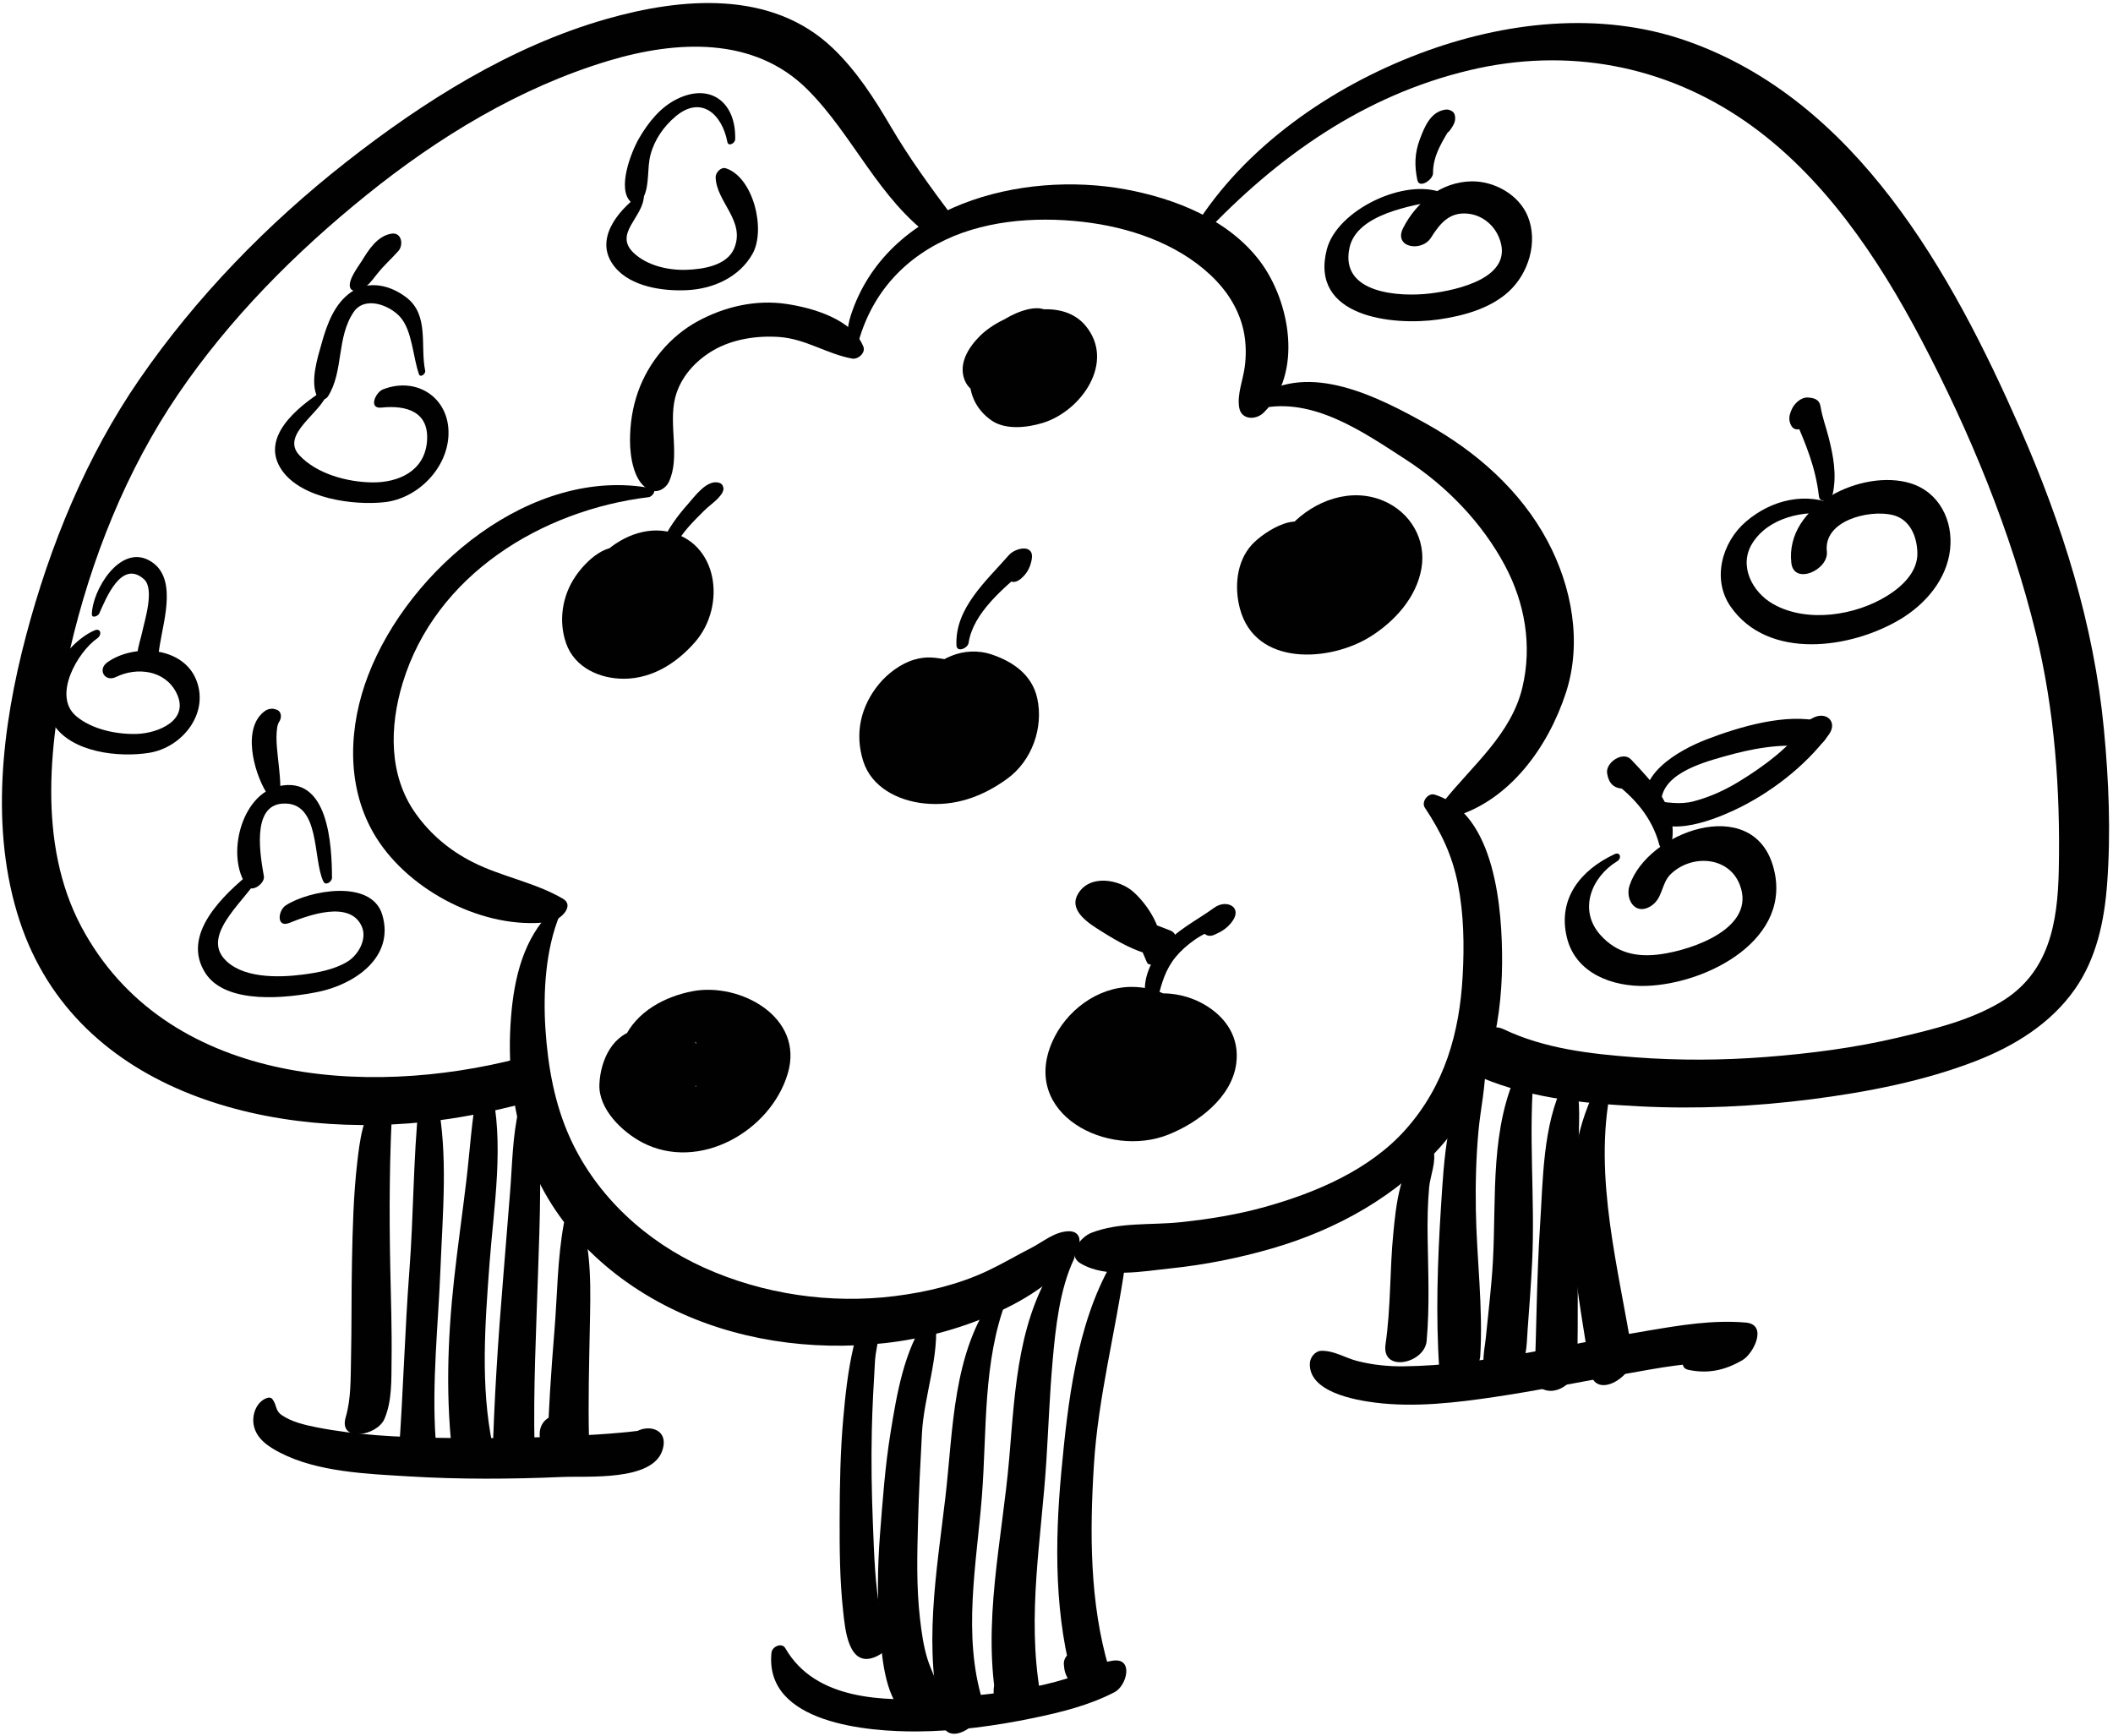 <?xml version="1.0" encoding="UTF-8" standalone="no"?><!DOCTYPE svg PUBLIC "-//W3C//DTD SVG 1.1//EN" "http://www.w3.org/Graphics/SVG/1.1/DTD/svg11.dtd"><svg width="100%" height="100%" viewBox="0 0 527 433" version="1.1" xmlns="http://www.w3.org/2000/svg" xmlns:xlink="http://www.w3.org/1999/xlink" xml:space="preserve" style="fill-rule:evenodd;clip-rule:evenodd;stroke-linejoin:round;stroke-miterlimit:1.414;"><g id="garden"><path d="M213.547,87.454c2.911,-12.695 10.581,-22.133 22.273,-27.656c11.035,-5.213 24.529,-5.881 36.437,-4.184c11.338,1.616 23.123,6.026 31.148,14.472c3.435,3.614 6.006,8.172 6.896,13.11c0.503,2.791 0.516,5.672 0.124,8.474c-0.453,3.237 -1.916,6.732 -1.354,10.005c0.53,3.095 4.169,3.17 6.145,1.203c9.797,-9.756 6.589,-27.654 -0.942,-37.683c-7.836,-10.435 -21.202,-15.705 -33.63,-17.977c-25.833,-4.72 -59.468,3.834 -68.452,31.45c-0.995,3.056 -0.99,6.102 -1.021,9.266c-0.017,1.512 2.158,0.475 2.376,-0.48Z" style="fill:#010101;fill-rule:nonzero;"/><path d="M215.335,86.469c-2.735,-6.848 -12.591,-9.67 -19.172,-10.657c-7.633,-1.144 -15.395,0.647 -22.119,4.296c-6.915,3.75 -12.33,10.272 -14.93,17.66c-1.388,3.941 -1.984,7.99 -1.982,12.166c0.002,3.957 0.939,10.69 5.076,12.341c1.813,0.724 3.821,-0.39 4.623,-2.101c2.881,-6.147 -0.146,-14.26 1.563,-20.977c1.299,-5.104 4.999,-9.176 9.447,-11.788c4.849,-2.847 10.999,-3.756 16.543,-3.358c6.591,0.474 11.891,4.257 18.168,5.385c1.448,0.26 3.395,-1.434 2.783,-2.967Z" style="fill:#010101;fill-rule:nonzero;"/><path d="M162.549,121.797c-29.898,-5.709 -60.505,20.043 -70.722,46.613c-4.833,12.57 -5.59,27.191 1.229,39.195c7.83,13.787 26.138,23.703 42,22.537c0.932,-0.186 1.866,-0.356 2.804,-0.515c2.047,-0.359 5.458,-3.747 2.578,-5.446c-6.931,-4.09 -15.32,-5.492 -22.578,-9.174c-5.675,-2.877 -10.5,-6.91 -14.188,-12.098c-6.8,-9.568 -6.521,-21.719 -3.258,-32.504c8.172,-27.013 34.658,-43.158 61.381,-46.407c0.927,-0.111 2.206,-1.923 0.754,-2.201Z" style="fill:#010101;fill-rule:nonzero;"/><path d="M137.748,227.023c-7.218,7.042 -9.51,16.878 -10.291,26.622c-0.894,11.142 0.229,22.113 3.606,32.775c5.624,17.76 19.328,31.408 35.713,39.633c16.505,8.285 35.622,10.973 53.876,8.944c9.186,-1.021 18.27,-3.405 26.741,-7.092c4.542,-1.977 8.81,-4.259 12.803,-7.204c3.452,-2.545 8.333,-6.203 9.014,-10.653c0.276,-1.803 -0.783,-2.991 -2.599,-2.961c-3.579,0.06 -6.403,2.623 -9.486,4.198c-3.649,1.865 -7.16,3.951 -10.874,5.701c-7.206,3.396 -15.215,5.295 -23.085,6.279c-16.032,2.007 -32.807,-0.442 -47.538,-7.08c-14.445,-6.508 -26.744,-17.72 -33.384,-32.209c-3.924,-8.561 -5.591,-17.941 -6.205,-27.28c-0.604,-9.198 0.022,-20.011 3.619,-28.628c0.563,-1.35 -0.99,-1.943 -1.91,-1.045Z" style="fill:#010101;fill-rule:nonzero;"/><path d="M314.197,101.917c13.225,-3.019 25.884,5.884 36.42,12.703c10.112,6.544 19.024,15.751 24.709,26.403c5.017,9.4 6.838,19.979 4.381,30.389c-2.769,11.725 -12.461,19.469 -19.625,28.459c-1.621,2.035 -0.26,4.661 2.373,3.901c14.133,-4.077 23.717,-17.546 28.108,-31.03c4.073,-12.51 1.471,-26.408 -4.592,-37.787c-6.729,-12.63 -17.812,-22.359 -30.197,-29.244c-11.903,-6.616 -29.24,-15.676 -42.167,-6.639c-1.349,0.943 -1.647,3.356 0.59,2.845Z" style="fill:#010101;fill-rule:nonzero;"/><path d="M355.35,201.411c4.06,6.135 6.835,11.822 8.274,19.126c1.472,7.47 1.591,15.185 1.183,22.764c-0.771,14.318 -4.513,27.432 -14.146,38.319c-8.979,10.147 -22.422,15.838 -35.179,19.404c-6.879,1.924 -13.934,3.053 -21.027,3.807c-7.453,0.791 -15.268,-0.091 -22.319,2.675c-2.575,1.009 -6.261,5.455 -2.618,7.613c6.384,3.782 15.398,1.964 22.469,1.232c8.525,-0.882 17.009,-2.577 25.239,-4.963c16.282,-4.72 31.459,-13.186 42.646,-26.06c10.905,-12.548 14.671,-28.939 14.761,-45.178c0.072,-13.008 -1.565,-37.193 -16.823,-41.964c-1.65,-0.515 -3.381,1.833 -2.46,3.225Z" style="fill:#010101;fill-rule:nonzero;"/><path d="M300.073,58.647c18.46,-19.564 39.993,-34.851 66.48,-41.145c24.226,-5.758 48.433,-1.34 68.843,12.829c19.254,13.365 33.021,33.926 43.772,54.366c12.159,23.117 22.386,47.897 28.601,73.292c4.706,19.227 6.116,39.244 5.709,58.989c-0.272,13.192 -2.372,25.702 -14.459,32.936c-7.774,4.652 -16.938,6.824 -25.669,8.886c-10.817,2.553 -21.905,3.976 -32.974,4.832c-10.787,0.835 -21.656,0.895 -32.444,0.081c-11.214,-0.845 -22.692,-2.126 -32.944,-7.021c-5.929,-2.833 -14.802,7.707 -8.222,10.855c13.091,6.266 27.799,7.656 42.12,8.389c14.339,0.732 28.692,0.063 42.928,-1.767c13.793,-1.772 28.031,-4.509 41.029,-9.56c9.589,-3.727 18.648,-9.324 24.636,-17.867c5.425,-7.738 7.366,-17.053 8.057,-26.317c0.953,-12.776 0.413,-25.746 -0.799,-38.484c-2.496,-26.239 -10.398,-51.182 -20.962,-75.217c-16.99,-38.655 -40.792,-81.743 -83.175,-96.549c-21.601,-7.546 -45.483,-4.763 -66.552,3.187c-22.018,8.307 -43.709,23.26 -56.234,43.494c-1.088,1.759 0.793,3.345 2.259,1.791Z" style="fill:#010101;fill-rule:nonzero;"/><path d="M237.615,54.074c-5.512,-7.347 -10.848,-14.661 -15.501,-22.598c-4.094,-6.981 -8.568,-13.918 -14.466,-19.527c-15.257,-14.516 -37.645,-12.572 -56.427,-7.204c-23.875,6.822 -45.661,20.574 -65.032,35.783c-19.496,15.307 -37.279,33.578 -51.367,54.003c-13.283,19.259 -22.346,41.424 -28.315,63.966c-6.033,22.782 -9.107,48.353 -1.615,71.159c14.319,43.594 64.252,55.05 104.692,49.747c6.948,-0.911 13.849,-2.342 20.629,-4.099c6.979,-1.808 8.22,-13.663 -0.617,-11.373c-38.468,9.968 -88.393,6.366 -109.261,-32.7c-11.175,-20.919 -8.015,-47.084 -2.875,-69.246c5.209,-22.461 14.01,-44.648 27.025,-63.752c12.836,-18.839 29.131,-35.227 46.822,-49.51c17.934,-14.48 38.293,-26.909 60.479,-33.566c16.944,-5.086 36.306,-6.15 49.632,7.199c11.462,11.48 17.781,27.44 31.267,37.01c2.647,1.88 6.845,-2.739 4.93,-5.292Z" style="fill:#010101;fill-rule:nonzero;"/><path d="M359.769,48.106c-9.34,-3.813 -26.301,4.237 -28.848,14.097c-4.368,16.917 16.473,19.1 27.83,17.481c6.083,-0.867 12.774,-2.664 17.441,-6.873c5.063,-4.566 7.448,-12.442 4.866,-18.818c-2.208,-5.454 -8.381,-8.871 -14.108,-8.759c-7.484,0.146 -13.688,5.138 -16.99,11.623c-2.5,4.911 4.614,6.112 6.946,2.417c2.22,-3.519 4.573,-6.42 9.111,-5.993c3.498,0.329 6.441,2.649 7.792,5.827c4.333,10.188 -10.579,13.295 -17.125,14.086c-7.473,0.904 -22.664,0.127 -20.096,-11.45c1.865,-8.409 15.527,-10.459 22.297,-11.772c0.592,-0.116 1.983,-1.418 0.884,-1.866Z" style="fill:#010101;fill-rule:nonzero;"/><path d="M458.358,126.211c-7.792,-3.678 -16.483,-1.616 -22.905,3.887c-5.978,5.123 -8.557,14.375 -3.832,21.183c9.378,13.513 30.094,10.542 42.41,3.121c6.222,-3.749 11.475,-9.875 12.329,-17.284c0.834,-7.242 -2.678,-14.366 -9.874,-16.582c-11.965,-3.684 -31.315,5.513 -29.716,19.842c0.636,5.691 9.374,1.758 8.861,-2.84c-0.865,-7.746 10.512,-10.437 16.276,-9.126c4.436,1.008 6.199,5.334 6.304,9.454c0.12,4.74 -3.776,8.39 -7.46,10.694c-7.947,4.972 -20.031,6.872 -28.467,2.121c-5.279,-2.974 -8.695,-9.579 -5.277,-15.11c4.065,-6.579 13.009,-8.384 20.125,-7.347c0.889,0.13 2.402,-1.458 1.226,-2.013Z" style="fill:#010101;fill-rule:nonzero;"/><path d="M402.669,213.047c-8.442,3.95 -14.221,11.074 -11.878,20.771c2.187,9.051 11.495,12.333 19.731,12.079c15.4,-0.476 37.086,-11.816 31.653,-30.013c-5.336,-17.873 -31.343,-8.384 -35.757,4.983c-1.105,3.349 1.312,7.423 5.071,5.277c3.35,-1.911 2.714,-5.724 5.208,-8.13c5.178,-4.996 14.414,-4.469 17.192,2.592c4.281,10.881 -11.794,16.293 -19.713,17.391c-5.869,0.813 -10.911,-0.231 -15,-4.777c-5.578,-6.203 -2.32,-14.449 4.163,-18.416c1.19,-0.725 0.799,-2.444 -0.67,-1.757Z" style="fill:#010101;fill-rule:nonzero;"/><path d="M183.359,34.757c0.262,-9.165 -6.105,-14.23 -14.586,-10.02c-4.121,2.047 -7.162,5.901 -9.407,9.795c-1.997,3.464 -5.501,12.543 -2.069,15.799c1.054,1 2.6,0.033 3.152,-1.033c1.627,-3.143 0.875,-7.236 1.799,-10.722c0.989,-3.74 3.31,-7.066 6.241,-9.532c6.429,-5.408 11.619,-0.491 12.917,6.34c0.245,1.292 1.926,0.344 1.953,-0.627Z" style="fill:#010101;fill-rule:nonzero;"/><path d="M159.513,48.562c-5.704,4.202 -11.484,11.448 -6.217,17.986c4.055,5.031 12.201,6.136 18.186,5.816c6.479,-0.347 12.876,-3.224 16.168,-8.99c3.459,-6.059 0.223,-19.185 -6.623,-21.402c-1.218,-0.395 -2.571,1.112 -2.541,2.229c0.171,6.191 7.482,10.845 4.633,17.732c-1.799,4.35 -7.884,5.231 -11.955,5.364c-4.493,0.146 -9.733,-1.038 -13.088,-4.189c-5.183,-4.868 2.505,-8.946 2.51,-14.337c0,-0.628 -0.768,-0.434 -1.073,-0.209Z" style="fill:#010101;fill-rule:nonzero;"/><path d="M106.042,92.465c-1.283,-6.131 1.07,-13.855 -4.677,-18.266c-4.034,-3.095 -9.36,-4.377 -13.769,-1.351c-4.139,2.841 -5.997,7.907 -7.306,12.536c-1.125,3.981 -3.038,9.875 -1.116,13.709c0.535,1.067 2.066,0.649 2.614,-0.212c3.97,-6.239 2.085,-14.663 6.422,-21.06c2.733,-4.031 8.86,-1.81 11.589,1.23c3.029,3.374 3.196,10.082 4.699,14.291c0.339,0.95 1.708,-0.098 1.544,-0.877Z" style="fill:#010101;fill-rule:nonzero;"/><path d="M80.37,97.557c-6.304,4.098 -15.724,11.701 -10.014,19.801c4.937,7.005 17.78,8.746 25.535,7.898c8.308,-0.907 15.794,-8.517 15.973,-17.016c0.191,-9.055 -7.938,-14.415 -16.351,-11.118c-1.88,0.737 -3.691,4.894 -0.381,4.54c6.216,-0.662 12.039,1.007 11.354,8.553c-0.664,7.323 -7.135,10.161 -13.583,10.104c-6.221,-0.056 -13.868,-2.092 -18.224,-6.755c-4.892,-5.236 5.581,-10.644 6.823,-15.374c0.184,-0.696 -0.638,-0.954 -1.132,-0.633Z" style="fill:#010101;fill-rule:nonzero;"/><path d="M82.803,218.931c-0.04,-8.069 -0.813,-25.703 -13.362,-22.83c-9.4,2.151 -13.14,17.599 -7.875,24.881c1.281,1.773 4.554,-0.685 4.249,-2.441c-0.823,-4.747 -3.231,-17.558 4.596,-18.105c9.632,-0.674 7.521,13.91 10.258,19.44c0.565,1.142 2.14,0.006 2.134,-0.945Z" style="fill:#010101;fill-rule:nonzero;"/><path d="M62.802,217.411c-6.988,5.683 -17.848,15.696 -11.532,25.356c5.185,7.931 20.479,6.163 28.1,4.612c8.952,-1.823 19.132,-8.568 15.978,-19.209c-2.698,-9.106 -18.462,-6.027 -24.058,-2.365c-2.009,1.315 -2.385,5.705 0.907,4.375c4.68,-1.891 15.126,-5.736 18.04,0.903c1.402,3.196 -0.937,7.177 -3.616,8.787c-3.282,1.974 -7.368,2.722 -11.104,3.204c-6.037,0.781 -15.524,1.033 -19.81,-4.201c-5.24,-6.4 6.455,-15.106 8.945,-20.45c0.64,-1.375 -0.96,-1.736 -1.85,-1.012Z" style="fill:#010101;fill-rule:nonzero;"/><path d="M24.742,153.041c1.74,-3.917 5.588,-13.563 11.176,-8.568c2.733,2.443 0.094,10.507 -0.518,13.451c-0.413,1.995 -2.736,8.323 0.15,9.362c3.533,1.271 4.021,-4.656 4.348,-6.646c1.055,-6.436 4.398,-17.087 -2.757,-20.902c-7.352,-3.92 -14.142,7.568 -14.231,13.452c-0.017,1.127 1.561,0.461 1.832,-0.149Z" style="fill:#010101;fill-rule:nonzero;"/><path d="M23.501,157.255c-7.371,3.276 -15.221,15.18 -10.31,23.185c4.472,7.289 16.452,8.545 24.049,7.319c8.12,-1.31 14.921,-9.671 11.79,-17.964c-3.28,-8.685 -15.759,-9.27 -22.272,-4.59c-2.513,1.804 -0.599,4.998 2.184,3.641c5.17,-2.524 12.118,-1.74 15.001,3.85c3.614,7.006 -4.638,10.18 -9.749,10.354c-5.044,0.172 -11.264,-1.109 -15.199,-4.438c-5.998,-5.072 0.402,-16.02 5.257,-19.397c1.248,-0.871 0.93,-2.706 -0.751,-1.96Z" style="fill:#010101;fill-rule:nonzero;"/><path d="M93.898,274.036c-3.438,4.381 -4.184,10.539 -4.802,15.907c-0.943,8.188 -1.146,16.429 -1.312,24.662c-0.164,8.161 -0.057,16.327 -0.24,24.489c-0.105,4.688 0.028,9.807 -1.317,14.357c-1.896,6.412 7.813,4.727 9.654,0.451c1.923,-4.467 1.714,-9.733 1.779,-14.507c0.106,-7.781 -0.167,-15.569 -0.325,-23.349c-0.284,-14.002 -0.214,-27.85 0.608,-41.815c0.145,-2.451 -3.233,-1.231 -4.045,-0.195Z" style="fill:#010101;fill-rule:nonzero;"/><path d="M140.635,305.131c-1.63,8.782 -1.625,17.953 -2.36,26.846c-0.836,10.094 -1.484,20.225 -1.809,30.347c3.198,-1.837 6.396,-3.675 9.594,-5.513c-0.867,-1.056 -1.674,-2.14 -2.574,-3.168c-1.188,-1.354 -2.881,-1.208 -4.458,-0.873c-6.437,1.365 -4.813,8.012 -1.718,11.721c3.366,4.034 9.693,-1.584 9.594,-5.513c-0.236,-9.339 0.028,-18.675 0.204,-28.013c0.166,-8.834 0.544,-18.704 -2.288,-27.183c-0.742,-2.22 -3.906,-0.149 -4.185,1.349Z" style="fill:#010101;fill-rule:nonzero;"/><path d="M66.647,348.661c-2.683,0.885 -3.878,4.176 -3.365,6.795c0.671,3.425 3.69,5.378 6.612,6.885c9.372,4.832 21.75,5.265 32.028,5.889c12.768,0.775 25.553,0.701 38.327,0.147c6.257,-0.272 22.299,1.101 24.916,-6.53c2.396,-6.983 -7.178,-7.268 -9.099,-1.696c-0.451,1.308 -0.795,2.435 -0.902,3.815c-0.119,1.529 1.578,2.492 2.903,2.342c0.977,-0.11 1.881,-0.355 2.799,-0.688c-0.167,-3.081 -0.334,-6.162 -0.501,-9.242c-3.761,1.367 2.474,-0.016 -1.166,0.483c-1.385,0.19 -2.776,0.323 -4.168,0.451c-4.188,0.389 -8.391,0.631 -12.591,0.837c-11.064,0.544 -22.162,0.662 -33.236,0.465c-10.16,-0.18 -20.438,-0.672 -30.426,-2.659c-2.898,-0.577 -5.986,-1.308 -8.469,-2.98c-1.776,-1.197 -1.16,-2.478 -2.414,-4.067c-0.285,-0.366 -0.849,-0.378 -1.248,-0.247Z" style="fill:#010101;fill-rule:nonzero;"/><path d="M398.005,271.426c-10.934,21.958 -4.817,47.511 -1.403,70.587c1.063,7.188 10.385,1.73 10.666,-3.42c0.077,-1.411 0.233,-2.679 -0.029,-4.069c-0.793,-4.199 -5.687,-3.031 -7.703,-0.374c-1.546,2.038 -2.433,4.046 -2.825,6.577c3.52,-0.711 7.039,-1.423 10.558,-2.134c-3.416,-21.743 -10.016,-44.928 -5.521,-66.991c0.535,-2.627 -2.965,-1.738 -3.743,-0.176Z" style="fill:#010101;fill-rule:nonzero;"/><path d="M355.376,286.502c-6.295,2.934 -7.274,15.099 -7.858,20.949c-0.923,9.254 -0.604,18.623 -1.956,27.832c-1.057,7.199 9.75,4.802 10.254,-0.83c0.771,-8.612 0.377,-17.255 0.245,-25.887c-0.063,-4.161 0.007,-8.36 0.385,-12.507c0.247,-2.709 1.895,-6.554 1.021,-9.138c-0.314,-0.922 -1.425,-0.729 -2.091,-0.419Z" style="fill:#010101;fill-rule:nonzero;"/><path d="M326.691,340.005c-0.35,7.144 11.142,9.182 16.298,9.829c9.868,1.24 20.131,0.024 29.907,-1.429c10.901,-1.62 21.704,-3.843 32.555,-5.752c8.16,-1.436 16.819,-3.219 25.146,-2.622c0.256,-3.116 0.511,-6.232 0.766,-9.348c-3.291,2.198 -6.633,4.2 -9.861,6.504c-1.319,0.943 -3.042,3.918 -0.367,4.479c4.944,1.034 9.147,0.085 13.49,-2.455c2.689,-1.572 6.396,-8.859 0.767,-9.348c-8.155,-0.706 -16.367,0.664 -24.384,2.021c-10.385,1.758 -20.696,3.927 -31.079,5.701c-9.896,1.691 -19.81,3.075 -29.861,3.192c-3.877,0.046 -7.778,-0.36 -11.538,-1.319c-3.066,-0.782 -5.691,-2.582 -8.924,-2.551c-1.599,0.017 -2.844,1.629 -2.915,3.098Z" style="fill:#010101;fill-rule:nonzero;"/><path d="M217.054,326.686c-2.733,1.981 -3.571,6.563 -4.279,9.652c-1.322,5.767 -1.943,11.636 -2.465,17.52c-0.728,8.217 -0.869,16.475 -0.896,24.721c-0.023,7.717 0.022,15.49 0.861,23.169c0.496,4.546 1.293,14.675 8.372,11.363c4.78,-2.235 1.848,-6.035 1.061,-10.021c-1.508,-7.625 -1.699,-15.638 -2.012,-23.384c-0.306,-7.599 -0.424,-15.207 -0.26,-22.811c0.129,-5.932 0.46,-11.836 0.814,-17.757c0.184,-3.082 2.248,-9.553 0.643,-12.355c-0.436,-0.764 -1.236,-0.534 -1.839,-0.097Z" style="fill:#010101;fill-rule:nonzero;"/><path d="M277.093,315.358c-8.611,15.09 -10.794,34.652 -12.381,51.643c-1.667,17.857 -1.789,36.565 3.404,53.895c2.649,-1.891 5.297,-3.781 7.944,-5.672c-1.76,-2.473 -3.661,-2.438 -6.188,-3.414c-2.032,-0.785 -4.668,1.006 -4.542,3.267c0.186,3.324 1.482,4.101 3.299,6.671c2.785,3.939 9.024,-2.025 7.944,-5.672c-4.822,-16.27 -4.793,-33.921 -3.742,-50.714c1.062,-16.956 5.396,-33.128 7.775,-49.839c0.361,-2.538 -2.71,-1.573 -3.513,-0.165Z" style="fill:#010101;fill-rule:nonzero;"/><path d="M192.414,412.201c-1.821,17.757 24.324,19.728 36.387,19.646c9.727,-0.066 19.443,-1.386 28.955,-3.354c6.87,-1.421 13.976,-3.186 20.233,-6.449c3.065,-1.599 4.829,-8.628 -0.44,-7.849c-3.554,0.524 -6.563,1.844 -9.099,4.434c-1.6,1.634 -2.28,5.288 1.093,5.078c2.104,-0.131 4.067,-0.76 6.166,-0.93c-0.146,-2.616 -0.294,-5.232 -0.44,-7.849c-11.642,6.112 -28.219,7.909 -41.551,8.662c-13.376,0.755 -30.357,0.526 -37.851,-12.501c-0.866,-1.506 -3.295,-0.426 -3.453,1.112Z" style="fill:#010101;fill-rule:nonzero;"/><path d="M295.103,257.882c2.41,-8.312 -6.215,-11.769 -12.93,-11.735c-8.554,0.041 -16.354,6.042 -19.715,13.649c-8.026,18.164 13.935,29.218 28.974,23.179c7.375,-2.962 15.769,-9.216 16.898,-17.695c0.878,-6.591 -2.627,-11.747 -8.237,-14.899c-4.639,-2.606 -10.908,-3.51 -15.943,-1.612c-6.786,2.558 -16.89,14.145 -8.996,21.047c6.074,5.312 14.729,-0.703 16.459,-7.379c0.307,-1.184 1.147,-6.842 0.479,-3.263c-0.512,2.733 -2.616,4.881 -4.881,6.325c-2.023,1.291 -0.768,0.607 -2.849,0.939c0.625,-0.1 2.337,0.02 -0.319,-0.139c0.545,0.033 1.084,0.139 1.619,0.24c0.473,0.09 2.313,0.689 0.124,-0.08c0.731,0.257 1.427,0.606 2.11,0.969c0.506,0.268 0.977,0.594 1.444,0.92c-1.77,-1.234 -0.435,-0.289 -0.038,0.123c0.418,0.436 1.21,1.873 0.082,-0.146c0.32,0.573 0.564,2.069 0.154,-0.249c0.304,1.714 0.434,-2.051 0.063,-0.267c0.066,-0.319 1.971,-3.544 0.779,-1.903c1.621,-2.232 0.318,-0.38 -0.334,0.178c1.689,-1.443 -1.366,0.797 -1.894,1.079c2.216,-1.187 -1.41,0.139 0.444,-0.205c-0.913,0.169 -1.851,0.194 -2.777,0.223c1.226,-0.038 -1.681,-0.251 -1.559,-0.231c0.271,0.043 -2.549,-0.674 -1.654,-0.348c-3.203,-1.168 -4.941,-2.855 -5.06,-5.263c-0.078,-1.581 0.574,-2.358 2.821,-2.651c3.365,-0.438 6.66,1.949 9.84,2.724c2.235,0.544 4.334,-1.592 4.896,-3.53Z" style="fill:#010101;fill-rule:nonzero;"/><path d="M159.49,256.674c-6.644,0.981 -9.731,7.682 -9.994,13.76c-0.269,6.201 5.707,11.9 10.689,14.51c14.169,7.42 32.025,-2.801 36.292,-17.196c4.194,-14.149 -12.008,-22.768 -23.735,-20.526c-6.924,1.323 -14.006,5.063 -17.065,11.804c-3.175,6.996 -1.553,15.292 6.194,17.903c6.275,2.115 13.477,-5.836 13.236,-11.615c-0.087,-2.075 -0.545,-3.354 -1.621,-5.127c-0.261,-0.43 0.313,-0.743 0.03,0.967c-0.398,1.609 -1.209,2.93 -2.437,3.959c-1.409,0.913 -1.578,1.04 -0.506,0.38c-2.631,1.585 2.04,-0.31 -0.064,0.042c1.762,-0.295 3.201,-0.232 4.744,0.43c0.963,0.413 3.252,1.594 3.045,3.258c0.002,-0.013 -0.576,0.754 -1.486,1.146c-2.359,1.019 -4.484,0.686 -6.908,-0.25c-2.904,-1.121 -5.238,-2.57 -7.244,-4.961c-1.555,-1.855 -0.198,-4.037 -0.295,-6.163c-0.067,-1.468 -1.425,-2.535 -2.875,-2.321Z" style="fill:#010101;fill-rule:nonzero;"/><path d="M181.838,261.045c-0.056,-0.002 -0.111,-0.005 -0.167,-0.008c1.123,0.4 2.246,0.801 3.369,1.201c-0.559,-0.908 -1.565,-1.456 -2.608,-1.621c-1.676,-0.265 -3.172,0.193 -4.651,0.947c-1.209,0.615 -1.987,1.506 -2.861,2.504c-0.804,0.917 -1.211,2.146 -1.541,3.286c0.181,-0.525 0.359,-1.051 0.539,-1.576c-0.008,0.021 -0.015,0.04 -0.021,0.06c0.313,-0.513 0.624,-1.026 0.937,-1.54c-1.571,1.799 -2.054,4.4 -1.247,6.62c0.486,1.342 1.907,2.588 3.37,2.706c0.784,0.063 1.454,0.131 2.192,0.002c0.516,-0.104 1.031,-0.208 1.546,-0.312c1.124,-0.371 2.129,-0.949 3.017,-1.734c1.299,-1.139 2.205,-2.582 2.621,-4.258c0.045,-0.182 0.114,-0.367 0.131,-0.554c0.242,-1.049 0.185,-2.079 -0.172,-3.092c-0.38,-0.97 -1.024,-1.705 -1.938,-2.208c-0.078,-0.051 -0.154,-0.104 -0.229,-0.16c0.384,0.306 0.77,0.611 1.153,0.917c-0.998,-0.818 -1.314,-1.216 -2.626,-1.459c-1.039,-0.192 -2.304,-0.077 -3.291,0.276c1.069,-0.086 2.14,-0.173 3.209,-0.26c-0.021,-0.004 -0.04,-0.008 -0.061,-0.012c0.459,0.159 0.917,0.318 1.376,0.479c-0.051,-0.023 -0.096,-0.047 -0.142,-0.078c0.366,0.291 0.732,0.582 1.099,0.873c-0.022,-0.018 -0.041,-0.037 -0.057,-0.06c0.238,0.396 0.476,0.792 0.714,1.188c-0.013,-0.02 -0.021,-0.04 -0.023,-0.063c0.093,0.454 0.187,0.909 0.28,1.363c0,-0.011 0,-0.022 0,-0.033c-0.042,0.488 -0.083,0.977 -0.124,1.465c0.002,-0.013 0.005,-0.025 0.007,-0.039c-0.169,0.495 -0.338,0.99 -0.507,1.486c0.006,-0.016 0.013,-0.031 0.019,-0.047c-0.289,0.476 -0.579,0.952 -0.868,1.428c0.088,-0.145 0.185,-0.283 0.29,-0.417c-1.697,0.986 -3.396,1.973 -5.094,2.959c0.057,-0.005 0.113,-0.009 0.171,-0.013c2.915,-0.213 5.693,-2.687 6.303,-5.531c0.259,-1.208 0.089,-2.531 -0.751,-3.489c-0.31,-0.247 -0.622,-0.494 -0.933,-0.741c-0.766,-0.385 -1.575,-0.537 -2.431,-0.455Z" style="fill:#010101;fill-rule:nonzero;"/><path d="M236.452,164.532c-3.231,-0.482 -5.182,-0.968 -8.491,0.013c-3.299,0.978 -6.576,3.439 -8.738,6.069c-4.557,5.544 -6.096,12.299 -3.947,19.164c2.072,6.626 8.754,9.934 15.211,10.607c7.708,0.805 14.526,-1.673 20.696,-6.136c6.212,-4.493 9.122,-12.759 7.513,-20.087c-1.272,-5.793 -5.932,-9.068 -11.203,-10.873c-14.188,-4.857 -28.076,13.826 -16.822,24.951c7.9,7.81 21.527,-5.278 16.148,-14.172c-1.73,-2.86 0.232,0.677 -0.904,-1.639c-0.346,-1.018 -0.367,-0.959 -0.063,0.173c-0.233,3.443 -1.951,6.1 -5.155,7.969c-0.873,0.541 -1.818,0.874 -2.833,0.997c0.975,-0.031 0.827,-0.046 -0.44,-0.043c0.452,0.065 0.898,0.163 1.338,0.292c-0.982,-0.349 -1.018,-0.325 -0.107,0.069c1.832,0.866 0.414,0.093 1.193,0.953c0.406,0.45 0.377,0.826 0.315,0.45c0.25,1.517 0.178,0.282 0.801,-0.7c-1.337,2.109 2.13,-1.307 -0.187,0.043c1.596,-0.93 -2.099,0.687 -1.273,0.524c-1.006,0.197 -2.203,0.356 -3.227,0.277c-2.007,-0.153 -4.271,-0.683 -5.388,-2.556c-2.321,-3.896 -0.406,-8.282 4.045,-9.256c2.774,-0.604 5.75,-6.456 1.518,-7.089Z" style="fill:#010101;fill-rule:nonzero;"/><path d="M156.505,137.032c-5.008,-2.329 -10.395,2.927 -12.979,6.717c-3.316,4.865 -4.284,11.137 -2.329,16.713c2.138,6.101 8.481,8.887 14.541,8.826c7.066,-0.072 13.108,-3.983 17.612,-9.146c7.887,-9.041 5.83,-25.246 -7.13,-27.611c-12.405,-2.264 -27.242,13.037 -18.73,24.717c2.438,3.346 7.864,2.284 10.853,0.579c4.054,-2.313 6.26,-6.056 6.601,-10.608c0.082,-1.094 -0.15,-2.111 -0.176,-3.207c0.047,2.077 -1.183,3.758 -2.634,5.135c-0.891,0.812 -1.905,1.406 -3.046,1.785c-1.633,0.255 -1.936,0.316 -0.909,0.186c0.966,-0.027 0.734,-0.046 -0.692,-0.055c0.625,0.065 2.151,0.75 0.092,-0.094c2.045,0.838 -0.235,-0.558 0.666,0.32c0.996,0.969 0.445,1.286 0.2,-0.056c0.089,0.617 0.127,1.238 0.116,1.862c0.066,-0.871 0.01,-0.791 -0.171,0.24c0.106,-0.661 0.395,-1.235 0.862,-1.723c-1.377,2.247 1.77,-1.489 -0.155,0.285c1.274,-0.84 1.388,-0.944 0.34,-0.313c1.213,-0.496 1.271,-0.556 0.177,-0.177c1.074,-0.189 1.066,-0.222 -0.023,-0.096c0.865,0.09 0.779,0.067 -0.257,-0.069c-1.591,-0.232 -2.249,-1.098 -2.701,-2.183c-0.231,-0.832 -0.306,-0.938 -0.222,-0.32c-0.082,-0.493 -0.131,-0.99 -0.144,-1.49c0.004,-0.866 0.003,-0.988 -0.004,-0.365c0.116,-1.968 0.167,-2.443 0.153,-1.426c0.206,-0.798 0.212,-0.901 0.019,-0.311c0.175,-0.42 0.382,-0.824 0.62,-1.212c0.744,-1.319 1.064,-2.549 1.175,-4.067c0.077,-1.078 -0.762,-2.389 -1.725,-2.836Z" style="fill:#010101;fill-rule:nonzero;"/><path d="M325.882,131.618c-0.228,-0.063 -0.455,-0.125 -0.684,-0.188c0.846,0.678 1.69,1.355 2.535,2.034c-2.612,-7.401 -12.528,-0.837 -15.46,2.335c-3.931,4.256 -4.441,10.718 -3.023,16.021c3.874,14.498 22.497,13.277 32.566,6.945c6.036,-3.796 11.446,-9.732 12.7,-16.966c1.258,-7.264 -2.75,-14.031 -9.46,-16.882c-16.276,-6.912 -36.462,13.455 -26.682,29.176c2.179,3.503 8.104,2.174 10.893,0.582c3.867,-2.206 6.587,-6.144 6.626,-10.646c0.012,-1.444 -0.279,-2.833 -0.303,-4.281c-0.011,0.712 0.068,0.529 0.236,-0.547c-0.248,1.046 -0.749,1.417 -1.475,2.185c1.451,-1.534 -0.84,0.744 -1.748,0.84c-0.771,-0.038 -0.579,0.03 0.573,0.203c-0.358,-0.074 0.871,0.38 1.122,0.622c0.436,0.452 0.829,0.938 1.181,1.459c-0.442,-0.617 -0.461,-0.495 -0.056,0.365c-0.177,-0.921 -0.225,-0.896 -0.143,0.076c-0.016,-0.534 0.875,-2.887 0.067,-1.104c0.761,-1.162 0.795,-1.256 0.1,-0.281c1.575,-2.129 0.107,-0.154 -0.456,0.328c2.565,-2.199 -3.154,1.495 -0.74,0.441c-0.367,0.161 -3.708,1.061 -2.065,0.77c-1.951,0.346 -1.24,0.42 -3.131,-0.096c1.37,0.373 -2.084,-1.455 -0.78,-0.418c-1.005,-0.799 -1.845,-1.722 -2.601,-2.756c0.801,1.098 -0.349,-1.078 -0.471,-1.469c-0.25,-0.823 -0.278,-0.82 -0.084,0.01c-0.077,-0.442 0.122,-2.2 -0.123,-0.468c0.207,-0.847 0.171,-0.754 -0.107,0.279c0.646,-1.46 -0.6,0.789 -0.837,1.011c0.975,-0.915 1.943,-1.846 2.661,-2.981c-1.171,0.842 -2.341,1.683 -3.512,2.524c0.259,-0.081 0.517,-0.162 0.775,-0.242c3.557,-1.111 7.117,-7.454 1.906,-8.881Z" style="fill:#010101;fill-rule:nonzero;"/><path d="M262.269,78.612c-2.344,-3.575 -8.728,-0.781 -11.378,0.813c-4.532,2.725 -8.445,8.06 -8.989,13.405c-0.5,4.913 1.329,9.226 5.41,12.05c3.528,2.44 8.98,1.761 12.777,0.596c9.641,-2.961 18.201,-15.215 10.63,-24.27c-6.376,-7.624 -20.467,-3.268 -26.347,2.621c-2.781,2.785 -5.381,6.807 -3.805,10.918c1.408,3.675 5.962,4.733 9.385,3.424c1.282,-0.49 2.427,-0.961 3.724,-1.541c0.49,-0.221 2.84,-1.2 0.249,-0.144c0.438,-0.179 2.866,-0.799 0.394,-0.306c0.472,-0.082 0.947,-0.133 1.425,-0.153c-1.203,-0.106 -1.314,-0.09 -0.332,0.05c-1.785,-0.296 0.276,0.564 -0.983,-0.573c0.572,0.713 0.593,0.689 0.06,-0.071c-0.244,-0.678 -0.283,-1.37 -0.115,-2.078c0.499,-1.035 0.998,-2.072 1.497,-3.108c1.351,-1.308 1.587,-1.565 0.708,-0.773c1.504,-1.001 1.745,-1.198 0.725,-0.592c1.443,-0.591 1.639,-0.705 0.586,-0.343c2.559,-0.816 -0.904,-0.266 1.465,-0.092c-0.902,-0.189 -0.818,-0.119 0.25,0.211c-0.752,-0.453 -0.704,-0.357 0.145,0.285c-0.231,-0.201 -1.176,-1.862 -0.712,-0.83c0.052,0.724 0.048,0.632 -0.012,-0.274c0.067,0.363 0.007,0.704 -0.182,1.022c0.024,-0.063 1.299,-2.355 0.484,-1.021c0.53,-0.869 1.2,-1.648 1.869,-2.41c1.699,-1.935 2.557,-4.553 1.072,-6.816Z" style="fill:#010101;fill-rule:nonzero;"/><path d="M104.458,275.34c-1.403,13.758 -1.299,27.733 -2.351,41.543c-1.144,15.012 -1.521,30.064 -2.605,45.072c2.979,-1.318 5.958,-2.636 8.937,-3.953c-0.752,-2.305 -2.048,-3.153 -4.388,-3.622c-2.196,-0.44 -4.107,1.696 -4.229,3.711c-0.079,1.32 -0.314,2.527 -0.32,3.864c-0.023,5.695 9.489,1.985 9.148,-2.934c-0.982,-14.182 0.659,-28.544 1.213,-42.719c0.534,-13.652 1.943,-28.423 -0.788,-41.896c-0.542,-2.683 -4.391,-1.263 -4.617,0.934Z" style="fill:#010101;fill-rule:nonzero;"/><path d="M119.035,271.959c-1.4,7.369 -1.83,14.942 -2.712,22.393c-0.966,8.148 -2.136,16.266 -3.038,24.422c-1.703,15.396 -2.201,30.598 -0.213,45.985c0.83,6.421 10.69,1.975 10.01,-3.209c-0.234,-1.782 -0.397,-3.308 -1.799,-4.543c-1.881,-1.659 -4.731,-0.653 -6.076,1.263c-1.201,1.713 -1.778,3.208 -2.032,5.282c3.226,-1.04 6.45,-2.079 9.676,-3.118c-3.072,-14.761 -1.862,-30.373 -0.76,-45.277c1.054,-14.24 3.806,-30.242 0.317,-44.284c-0.46,-1.85 -3.157,-0.054 -3.373,1.086Z" style="fill:#010101;fill-rule:nonzero;"/><path d="M129.393,276.652c-1.579,6.71 -1.62,13.733 -2.168,20.583c-0.581,7.234 -1.144,14.47 -1.746,21.702c-1.254,15.056 -2.233,30.127 -2.642,45.231c2.904,-2.088 5.809,-4.177 8.713,-6.265c-1.104,-0.687 -1.613,-1.185 -2.972,-1.308c-2.794,-0.252 -5.052,1.614 -5.849,4.218c-0.585,1.907 -0.64,4.1 0.955,5.529c3.763,3.374 9.729,-1.084 9.631,-5.534c-0.316,-14.26 0.397,-28.494 0.856,-42.741c0.229,-7.099 0.524,-14.204 0.546,-21.308c0.021,-7.087 0.472,-14.485 -1.345,-21.391c-0.583,-2.223 -3.675,-0.011 -3.979,1.284Z" style="fill:#010101;fill-rule:nonzero;"/><path d="M231.162,328.661c-5.708,8.148 -7.496,19.08 -9.059,28.695c-1.347,8.297 -1.955,16.795 -2.611,25.17c-0.669,8.547 -0.752,17.218 0.042,25.757c0.566,6.084 1.413,15.817 6.7,19.731c3.138,2.323 8.381,-2.465 7.967,-5.729c-0.369,-2.907 -1.95,-5.556 -2.834,-8.36c-1.046,-3.316 -1.519,-6.783 -1.917,-10.227c-0.929,-8.035 -0.698,-16.145 -0.48,-24.21c0.198,-7.308 0.588,-14.628 0.966,-21.927c0.486,-9.408 4.486,-19.418 3.36,-28.797c-0.142,-1.183 -1.631,-0.821 -2.134,-0.103Z" style="fill:#010101;fill-rule:nonzero;"/><path d="M248.038,323.08c-10.514,14.284 -10.28,33.496 -12.253,50.384c-2.175,18.617 -5.7,38.091 -0.717,56.546c1.623,6.009 11.198,-0.458 10.018,-5.709c-0.424,-1.883 -1.343,-3.028 -3.028,-3.974c-2.324,-1.303 -5.212,0.792 -6.223,2.827c-0.918,1.847 -1.1,3.644 -1.009,5.685c3.42,-1.513 6.84,-3.025 10.26,-4.538c-5.081,-16.468 -1.501,-34.362 -0.192,-51.136c1.272,-16.344 0.177,-33.48 6.153,-49.038c0.861,-2.242 -1.88,-2.583 -3.009,-1.047Z" style="fill:#010101;fill-rule:nonzero;"/><path d="M264.626,313.037c-10.746,14.848 -11.4,32.899 -12.905,50.577c-1.746,20.505 -6.871,41.331 -2.976,61.916c3.473,-1.535 6.943,-3.071 10.416,-4.607c-1.092,-2.345 -1.874,-4.264 -4.396,-5.316c-2.791,-1.166 -6.028,1.046 -6.663,3.871c-0.607,2.71 -0.219,4.732 0.889,7.242c2.372,5.372 11.229,0.185 10.416,-4.607c-3.296,-19.396 0.342,-38.396 1.567,-57.771c0.524,-8.321 0.826,-16.636 1.562,-24.943c0.723,-8.161 1.747,-17.762 5.272,-25.254c1.096,-2.33 -2.035,-2.693 -3.182,-1.108Z" style="fill:#010101;fill-rule:nonzero;"/><path d="M367.435,265.114c-6.604,10.374 -7.286,23.997 -8.046,35.949c-0.842,13.249 -1.334,27.146 -0.42,40.396c2.832,-2.036 5.663,-4.072 8.495,-6.108c-1.293,-1.001 -2.558,-0.957 -4.119,-1.002c-1.266,-0.036 -2.775,1.184 -3.217,2.318c-0.696,1.793 -1.516,2.766 -1.159,4.792c1.209,6.875 9.914,1.666 10.217,-3.274c0.737,-12.02 -0.898,-24.36 -1.099,-36.403c-0.11,-6.593 0.057,-13.218 0.667,-19.786c0.519,-5.572 1.796,-11.116 1.733,-16.732c-0.019,-1.737 -2.437,-1.118 -3.052,-0.15Z" style="fill:#010101;fill-rule:nonzero;"/><path d="M378.975,266.159c-7.462,14.991 -5.741,32.105 -6.627,48.353c-0.351,6.425 -1.158,12.841 -1.782,19.244c-0.33,3.382 -2.042,9.433 2.598,10.558c2.008,0.487 4.421,-0.926 5.539,-2.516c0.01,-0.014 0.021,-0.028 0.029,-0.042c3.258,-4.631 -2.205,-8.729 -5.992,-4.753c2.475,-1.152 3.24,-1.593 2.299,-1.321c-0.715,0.202 -1.829,0.828 -2.334,1.358c1.687,1.922 3.372,3.844 5.059,5.765c3.175,-3.047 2.938,-7.082 3.239,-11.157c0.415,-5.611 0.848,-11.229 1.121,-16.849c0.787,-16.168 -1.062,-32.291 0.556,-48.466c0.257,-2.585 -2.888,-1.817 -3.705,-0.174Z" style="fill:#010101;fill-rule:nonzero;"/><path d="M389.96,270.218c-5.213,10.53 -5.109,24.042 -5.864,35.55c-0.825,12.566 -0.877,25.18 -1.348,37.762c2.954,-2.125 5.908,-4.249 8.862,-6.373c-1.83,-1.221 -3.163,-1.994 -5.405,-1.718c-2.259,0.278 -3.941,1.888 -4.584,4.022c-0.754,2.508 -0.021,4.641 1.988,6.28c4.017,3.276 9.72,-0.987 9.797,-5.63c0.196,-11.828 0.032,-23.652 0.091,-35.48c0.03,-6.226 0.117,-12.447 0.189,-18.672c0.063,-5.361 0.636,-11.118 -0.734,-16.351c-0.412,-1.577 -2.591,-0.199 -2.992,0.61Z" style="fill:#010101;fill-rule:nonzero;"/><path d="M288.741,249.047c1.042,-3.936 1.892,-7.216 4.539,-10.431c2.308,-2.804 7.032,-6.463 10.764,-6.86c-0.617,-1.549 -1.233,-3.098 -1.851,-4.646c-0.55,0.704 -1.239,1.324 -1.822,2.004c-1.623,1.89 -0.238,5.229 2.463,4.051c1.864,-0.813 3.227,-1.643 4.461,-3.297c2.72,-3.643 -1.417,-5.66 -4.41,-3.498c-4.76,3.436 -9.473,5.553 -13.305,10.248c-2.851,3.492 -5.163,8.825 -3.466,13.275c0.538,1.414 2.386,0.065 2.627,-0.846Z" style="fill:#010101;fill-rule:nonzero;"/><path d="M288.714,239.398c2.83,-5.62 -1.848,-13.152 -5.941,-16.869c-3.663,-3.326 -11.276,-4.569 -14.043,0.665c-2.175,4.115 3.137,7.299 5.983,9.089c3.863,2.429 8.771,5.323 13.359,6.002c2.732,0.404 7.458,-4.729 3.781,-6.213c-5.564,-2.244 -12.273,-4.146 -16.77,-8.301c-0.132,-0.121 -0.761,-0.923 -0.628,-0.665c0.929,1.789 -3.098,2.936 -0.682,2.293c2.021,-0.538 4.004,1.113 5.352,2.395c3.49,3.318 5.017,7.88 6.894,12.153c0.57,1.296 2.258,0.319 2.695,-0.549Z" style="fill:#010101;fill-rule:nonzero;"/><path d="M241.573,160.367c1.114,-7.548 8.872,-13.786 14.313,-18.485c-1.683,-0.599 -3.365,-1.197 -5.048,-1.798c-0.227,2.084 -0.61,3.528 1.226,4.849c0.739,0.531 1.875,-0.033 2.458,-0.511c1.602,-1.313 2.413,-2.837 2.795,-4.862c0.754,-4 -4.055,-2.992 -5.721,-1.079c-5.584,6.414 -13.486,13.222 -13.046,22.497c0.088,1.866 2.828,0.702 3.023,-0.611Z" style="fill:#010101;fill-rule:nonzero;"/><path d="M168.45,136.139c1.627,-3.334 4.574,-6.172 7.167,-8.766c1.173,-1.173 2.623,-2.127 3.711,-3.365c0.322,-0.365 0.67,-0.79 0.878,-1.232c0.821,-1.746 -0.745,1.568 0.038,-0.095c0.123,-0.262 0.24,-0.657 0.187,-0.952c-0.133,-0.726 -0.447,-1.161 -1.187,-1.352c-2.982,-0.769 -5.974,3.443 -7.635,5.311c-2.561,2.877 -5.063,6.249 -6.571,9.814c-1.097,2.594 2.469,2.569 3.412,0.637Z" style="fill:#010101;fill-rule:nonzero;"/><path d="M87.833,72.356c2.287,1.473 5.142,-2.686 6.263,-4.08c1.848,-2.294 3.381,-3.564 5.246,-5.658c1.375,-1.543 0.833,-4.768 -1.728,-4.338c-3.532,0.594 -5.67,4.021 -7.412,6.854c-0.731,1.186 -4.406,5.911 -2.369,7.222Z" style="fill:#010101;fill-rule:nonzero;"/><path d="M69.912,195.899c-0.081,-3.176 -0.596,-6.392 -0.851,-9.565c-0.132,-1.646 -0.176,-3.331 0.084,-4.966c0.175,-1.095 0.841,-1.714 0.744,-2.855c-0.385,0.802 -0.77,1.604 -1.153,2.404c0.091,-0.07 0.182,-0.141 0.273,-0.21c1.548,-1.192 1.477,-3.864 -0.825,-3.831c0.251,0.055 0.501,0.108 0.751,0.162c-0.756,-0.49 -2.068,-0.262 -2.766,0.225c-5.86,4.086 -2.933,15.078 0.156,20.224c1.063,1.767 3.631,0.127 3.587,-1.588Z" style="fill:#010101;fill-rule:nonzero;"/><path d="M457.139,123.014c0.966,-4.69 0.116,-9.26 -1.034,-13.832c-0.652,-2.59 -1.617,-5.115 -2.04,-7.759c-0.294,-1.839 -1.627,-2.202 -3.271,-2.276c-1.577,-0.07 -3.203,1.445 -3.829,2.76c-0.718,1.511 -1.041,2.838 -0.157,4.353c0.656,1.128 2.159,1.067 3.048,0.162c0.646,-0.659 1.431,-1.157 2.125,-1.767c-0.873,0.392 -1.746,0.782 -2.618,1.174c0.535,-0.023 1.046,-0.125 1.546,-0.32c-1.111,-0.404 -2.222,-0.81 -3.332,-1.215c2.829,6.521 5.26,12.318 6.068,19.428c0.249,2.188 3.188,0.779 3.494,-0.708Z" style="fill:#010101;fill-rule:nonzero;"/><path d="M417.016,209.691c1.285,-8.364 -4.959,-14.664 -10.213,-20.262c-2.051,-2.185 -6.39,0.757 -5.977,3.434c0.384,2.489 1.663,3.859 4.251,3.841c0.743,-0.006 1.473,-0.643 1.774,-1.279c0.75,-1.581 0.651,-2.928 0.477,-4.646c-1.802,1.296 -3.604,2.591 -5.406,3.887c5.626,4.112 10.146,9.218 11.924,16.046c0.444,1.703 2.997,0.094 3.17,-1.021Z" style="fill:#010101;fill-rule:nonzero;"/><path d="M414.369,201.299c-1.021,-7.937 9.691,-10.931 15.516,-12.593c6.711,-1.915 14.375,-3.442 21.358,-2.367c0.16,-1.952 0.319,-3.903 0.48,-5.855c-2.146,0.973 -3.952,2.36 -5.163,4.388c-0.455,0.762 -0.071,1.679 0.759,1.894c1.801,0.466 3.83,-0.088 5.59,-0.562c2.536,-0.682 4.964,-5.313 1.336,-6.233c-8.74,-2.217 -20.507,1.333 -28.589,4.439c-6.91,2.655 -18.721,9.219 -14.462,18.295c0.766,1.633 3.365,0.062 3.175,-1.406Z" style="fill:#010101;fill-rule:nonzero;"/><path d="M409.926,202c4.059,7.74 16.824,2.759 22.487,0.125c8.921,-4.147 17.775,-10.936 23.676,-18.856c2.338,-3.138 -0.489,-5.888 -3.768,-4.294c-2.566,1.248 -5.104,3.32 -5.417,6.328c-0.096,0.93 0.394,1.775 1.452,1.655c1.928,-0.218 3.436,-1.169 5.229,-1.89c-0.951,-1.565 -1.903,-3.131 -2.855,-4.696c-4.42,6.011 -10.746,10.736 -17.059,14.587c-3.502,2.135 -7.247,3.838 -11.214,4.887c-3.568,0.943 -6.806,0.204 -10.352,-0.168c-1.021,-0.107 -2.818,1.101 -2.179,2.322Z" style="fill:#010101;fill-rule:nonzero;"/><path d="M357.413,43.178c-0.061,-4.544 2.628,-8.429 4.872,-12.154c-0.632,0.674 -1.265,1.348 -1.896,2.021c-0.324,0.066 -0.648,0.132 -0.973,0.197c-0.626,-0.223 -1.252,-0.445 -1.878,-0.669c-0.949,-1.566 0.063,0.345 0.335,0.64c1.076,1.164 3.06,0.314 3.821,-0.793c0.835,-1.214 1.531,-2.256 1.128,-3.791c-0.244,-0.93 -1.444,-1.411 -2.31,-1.289c-3.708,0.521 -5.209,4.245 -6.393,7.395c-1.301,3.463 -1.363,6.599 -0.621,10.175c0.468,2.25 3.937,-0.099 3.915,-1.732Z" style="fill:#010101;fill-rule:nonzero;"/></g></svg>